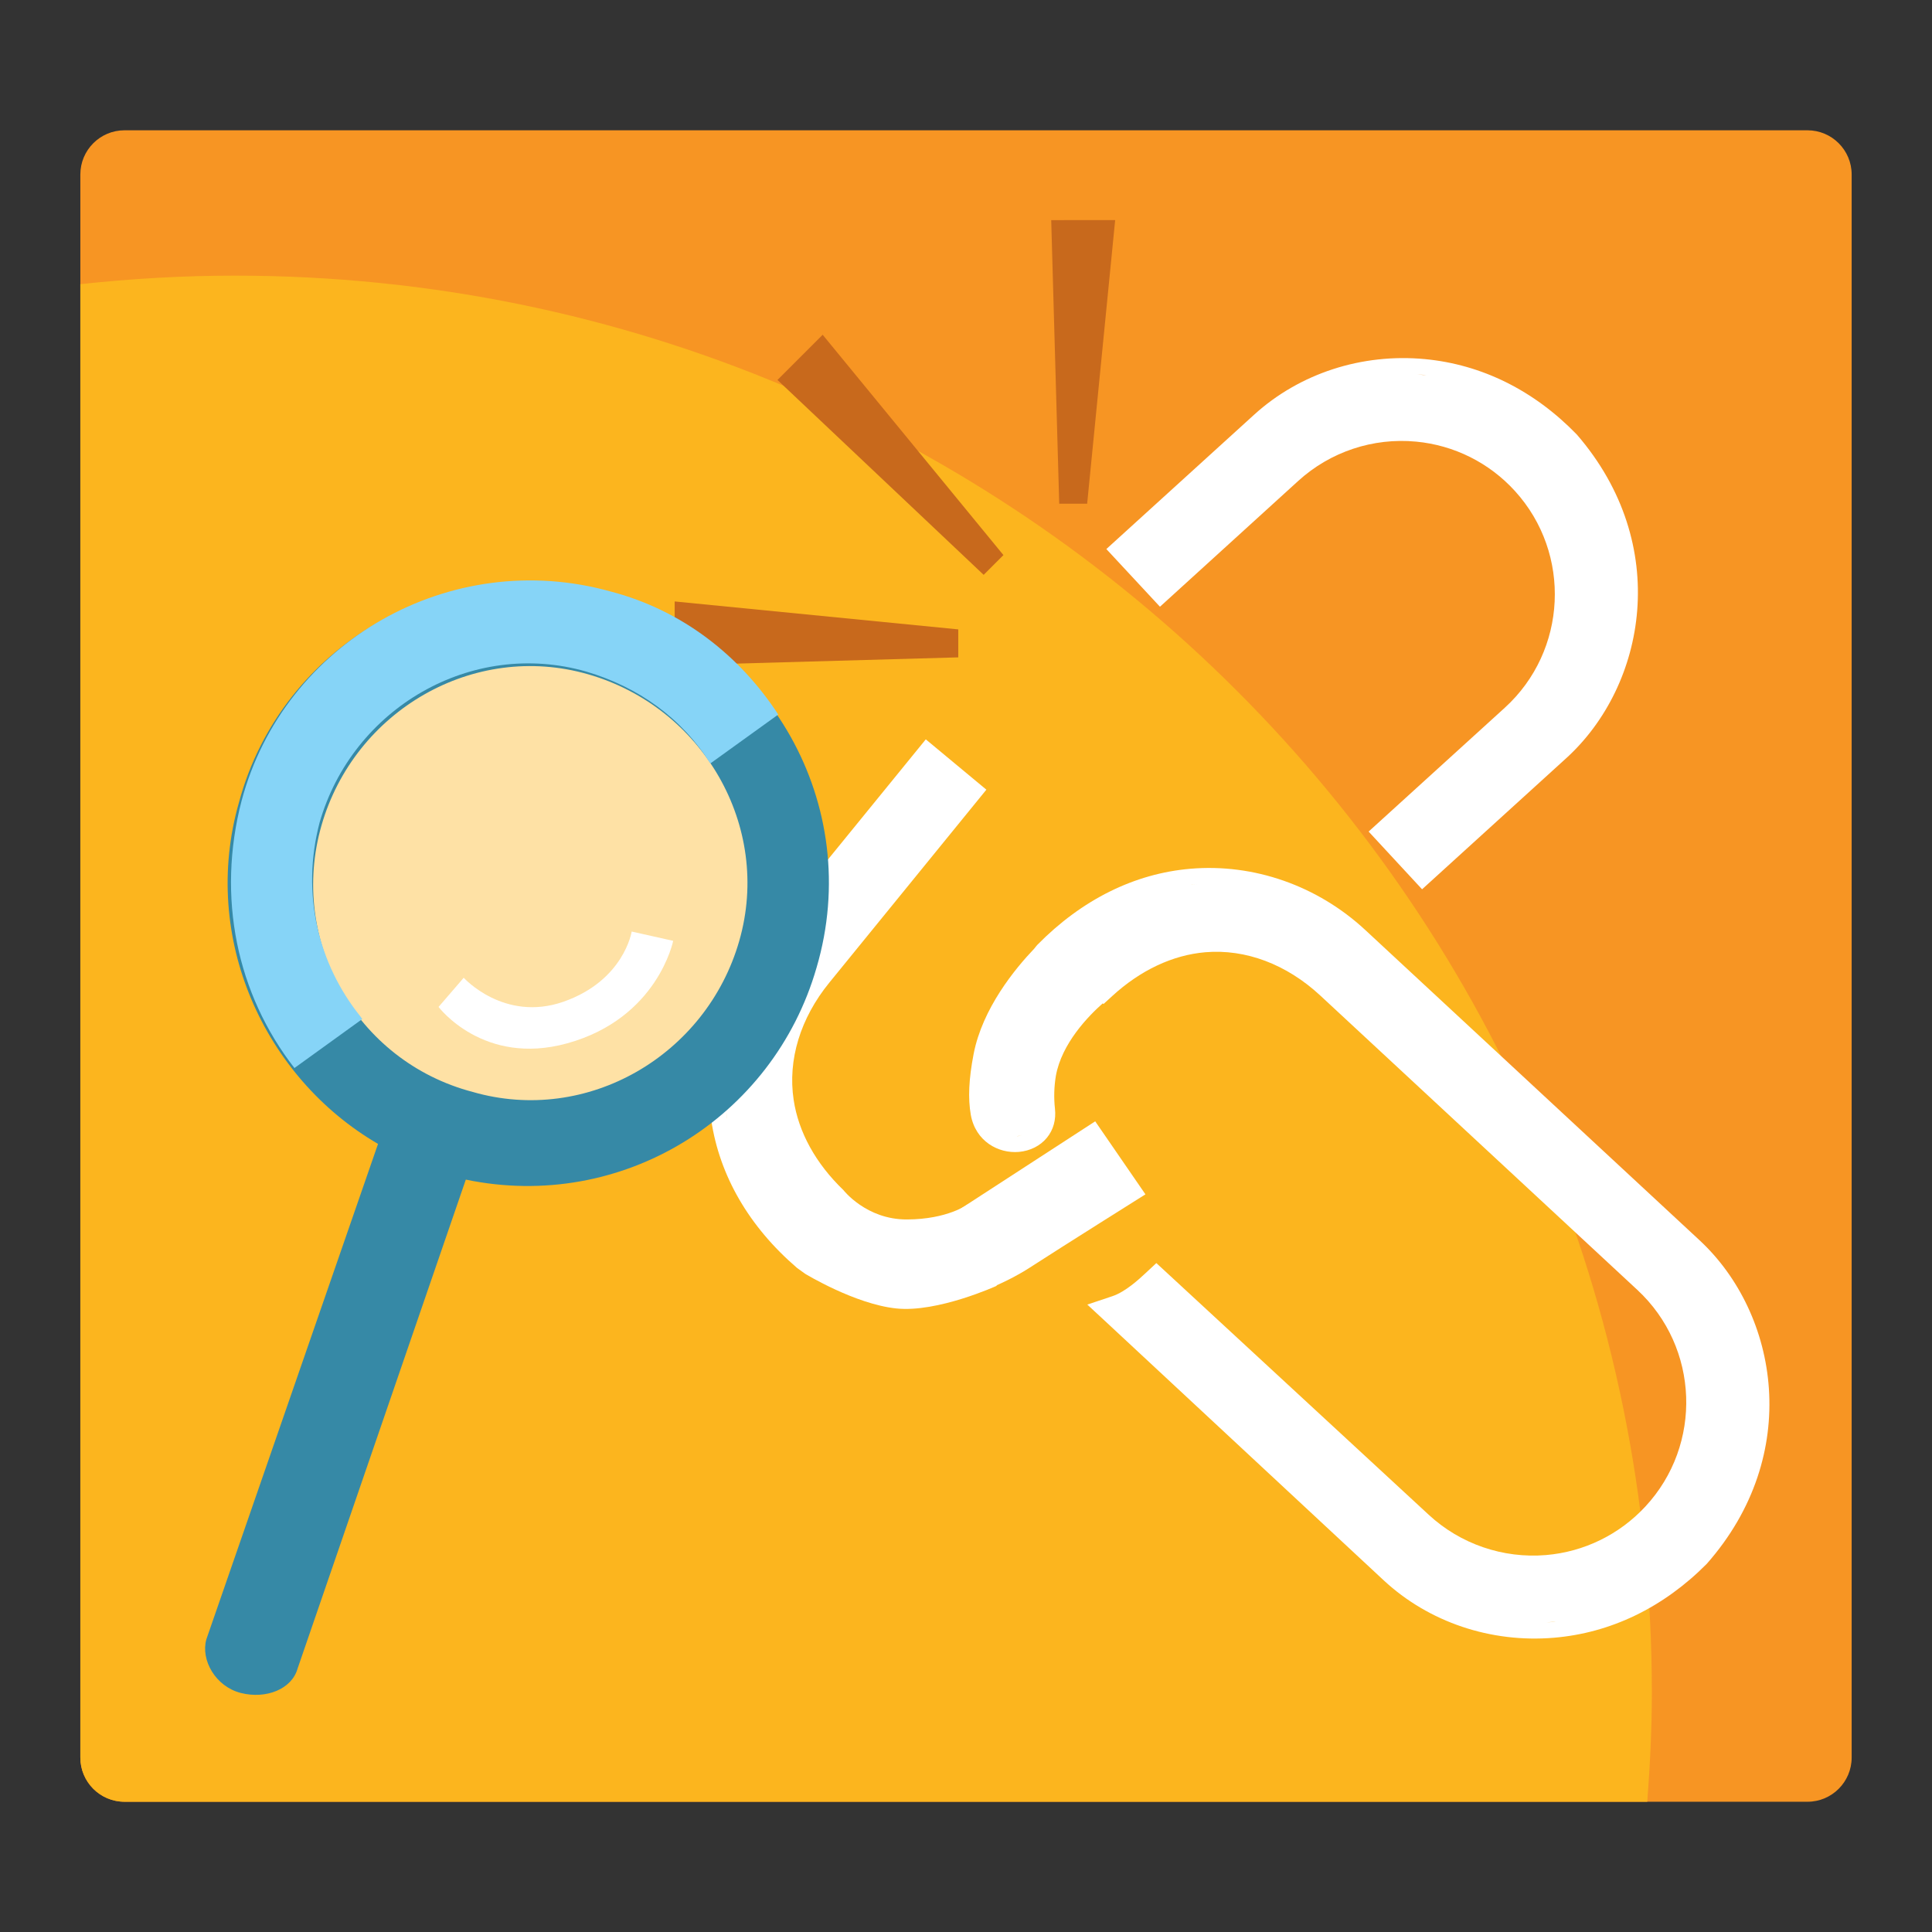<?xml version="1.0" encoding="utf-8"?>
<!DOCTYPE svg PUBLIC "-//W3C//DTD SVG 1.1//EN" "http://www.w3.org/Graphics/SVG/1.1/DTD/svg11.dtd">
<svg version="1.1"
	 xmlns="http://www.w3.org/2000/svg" xmlns:xlink="http://www.w3.org/1999/xlink"
	 x="0px" y="0px" width="48px" height="48px" viewBox="-1.996 -3.237 48 48">
<rect x="-1.996" y="-3.237" width="48" height="48" fill="#333333" stroke="none"/>
<defs>
</defs>
<path fill="#F79523" d="M44.008,40.429c0,0.605-0.491,1.098-1.098,1.098H1.098C0.491,41.527,0,41.035,0,40.429V1.099
	C0,0.492,0.491,0,1.098,0H42.91c0.606,0,1.098,0.492,1.098,1.099V40.429z"/>
<path fill="#FCB51E" d="M3.837,3.611C2.54,3.611,1.261,3.687,0,3.823v36.606c0,0.605,0.491,1.098,1.098,1.098H38.93
	c0.067-0.895,0.114-1.795,0.114-2.709C39.044,19.374,23.28,3.611,3.837,3.611z"/>
<path fill="#FFFFFF" d="M25.642,28.966l-0.624,0.209l0.482,0.447l6.884,6.406c1.118,1.037,2.659,1.557,4.229,1.424
	c1.411-0.119,2.718-0.75,3.795-1.836c2.39-2.711,1.786-6.215-0.179-8.039l-8.309-7.712c-1.185-1.098-2.766-1.652-4.339-1.518
	c-1.389,0.118-2.699,0.766-3.806,1.892c-0.027,0.03-0.05,0.062-0.076,0.093c-0.475,0.497-1.287,1.483-1.506,2.618
	c-0.121,0.625-0.141,1.104-0.07,1.51c0.119,0.664,0.69,0.965,1.193,0.922c0.283-0.025,0.532-0.15,0.698-0.352
	c0.161-0.197,0.23-0.447,0.2-0.721c-0.03-0.271-0.022-0.545,0.022-0.813c0.143-0.811,0.816-1.497,1.164-1.804l0.022,0.014
	l0.212-0.194c0.703-0.645,1.505-1.022,2.317-1.091c1-0.084,2.014,0.297,2.853,1.074l7.877,7.313
	c1.541,1.428,1.631,3.846,0.201,5.385c-0.646,0.697-1.523,1.125-2.468,1.205c-1.068,0.09-2.132-0.275-2.917-1.004L27,28.39
	l-0.267-0.246l-0.266,0.248C26.306,28.542,25.967,28.857,25.642,28.966z M23.39,24.964c-0.035,0.008-0.068,0.025-0.106,0.027
	c-0.003,0-0.008-0.002-0.009-0.002C23.314,24.988,23.35,24.974,23.39,24.964z M27.751,18.733c-0.052,0.003-0.104,0.001-0.155,0.005
	c0.005,0,0.012-0.001,0.02-0.002C27.66,18.733,27.704,18.736,27.751,18.733z M36.421,37.068c0.077-0.004,0.158-0.008,0.237-0.016
	c-0.026,0.002-0.053,0.01-0.078,0.01C36.526,37.068,36.473,37.064,36.421,37.068z"/>
<path fill="#FFFFFF" d="M21.005,15.132l-4.098,5.033c-1.018,1.252-1.467,2.865-1.232,4.43c0.206,1.379,0.939,2.645,2.132,3.67
	c0.044,0.031,0.089,0.066,0.133,0.096l0.068,0.049c0,0,1.236,0.754,2.264,0.861c1.025,0.109,2.495-0.563,2.495-0.563l-0.716-2.025
	c0,0-0.498,0.375-1.516,0.377c-1.01,0.004-1.577-0.73-1.577-0.73c-0.686-0.66-1.115-1.436-1.236-2.242
	c-0.15-0.992,0.166-2.029,0.888-2.914l3.9-4.792L21.005,15.132z M16.046,24.378c0.008,0.061,0.012,0.121,0.019,0.18
	c0-0.008-0.002-0.014-0.004-0.021C16.053,24.484,16.053,24.433,16.046,24.378z"/>
<path fill="#FFFFFF" d="M32.007,17.423l1.328,1.434l3.585-3.26c1.982-1.806,2.625-5.305,0.26-8.038
	c-1.064-1.098-2.363-1.74-3.773-1.874c-1.57-0.148-3.115,0.355-4.244,1.381l-3.672,3.338l1.332,1.433l3.438-3.128
	c0.794-0.722,1.857-1.076,2.926-0.974c0.944,0.089,1.817,0.525,2.456,1.228c1.414,1.555,1.3,3.97-0.253,5.384L32.007,17.423z
	 M33.21,6.068c0.054,0.004,0.104,0.002,0.157,0.007c0.026,0.003,0.051,0.008,0.077,0.011C33.367,6.078,33.29,6.073,33.21,6.068z"/>
<path fill="#FFFFFF" d="M21.717,26.892l3.497-2.27l1.248,1.814c0,0-2.065,1.297-2.873,1.82c-0.554,0.359-1.128,0.564-1.128,0.564
	C22.117,28.25,21.894,27.726,21.717,26.892z"/>
<polygon fill="#C8691C" points="21.812,12.4 14.766,11.706 14.766,13.293 21.812,13.095 "/>
<polygon fill="#C8691C" points="22.934,10.554 18.443,5.08 17.32,6.203 22.443,11.045 "/>
<polygon fill="#C8691C" points="25.014,9.278 25.71,2.231 24.121,2.232 24.32,9.278 "/>
<circle opacity="0.6" fill="#FFFFFF" cx="11.257" cy="18.635" r="6.856"/>
<path fill="#3689A6" d="M5.398,38.216L9.577,26.07c3.861,0.803,7.631-1.51,8.714-5.266c1.188-4.039-1.185-8.172-5.174-9.294
	c-3.99-1.119-8.124,1.253-9.177,5.192c-0.959,3.361,0.625,6.833,3.456,8.481L3.13,37.494c-0.142,0.514,0.229,1.17,0.856,1.33
	C4.617,38.984,5.256,38.728,5.398,38.216 M5.991,17.272c0.817-2.848,3.777-4.575,6.623-3.757c2.847,0.815,4.575,3.776,3.757,6.623
	c-0.815,2.846-3.775,4.575-6.623,3.754C6.835,23.126,5.176,20.119,5.991,17.272"/>
<path fill="#86D4F7" d="M6.956,22.013c-1.042-1.299-1.476-3.037-1.013-4.81c0.816-2.846,3.775-4.572,6.623-3.756
	c1.307,0.388,2.374,1.157,3.086,2.284l1.688-1.216c-0.958-1.465-2.384-2.589-4.156-3.054c-3.989-1.12-8.125,1.252-9.177,5.194
	c-0.626,2.399-0.119,4.804,1.312,6.643l1.686-1.217L6.956,22.013z"/>
<path fill="#FFFFFF" d="M14.729,20.138c0,0-0.384,1.922-2.629,2.545c-2.086,0.58-3.2-0.903-3.2-0.903l0.625-0.725
	c0,0,1,1.108,2.474,0.597c1.51-0.527,1.699-1.745,1.699-1.745L14.729,20.138z"/>
</svg>
